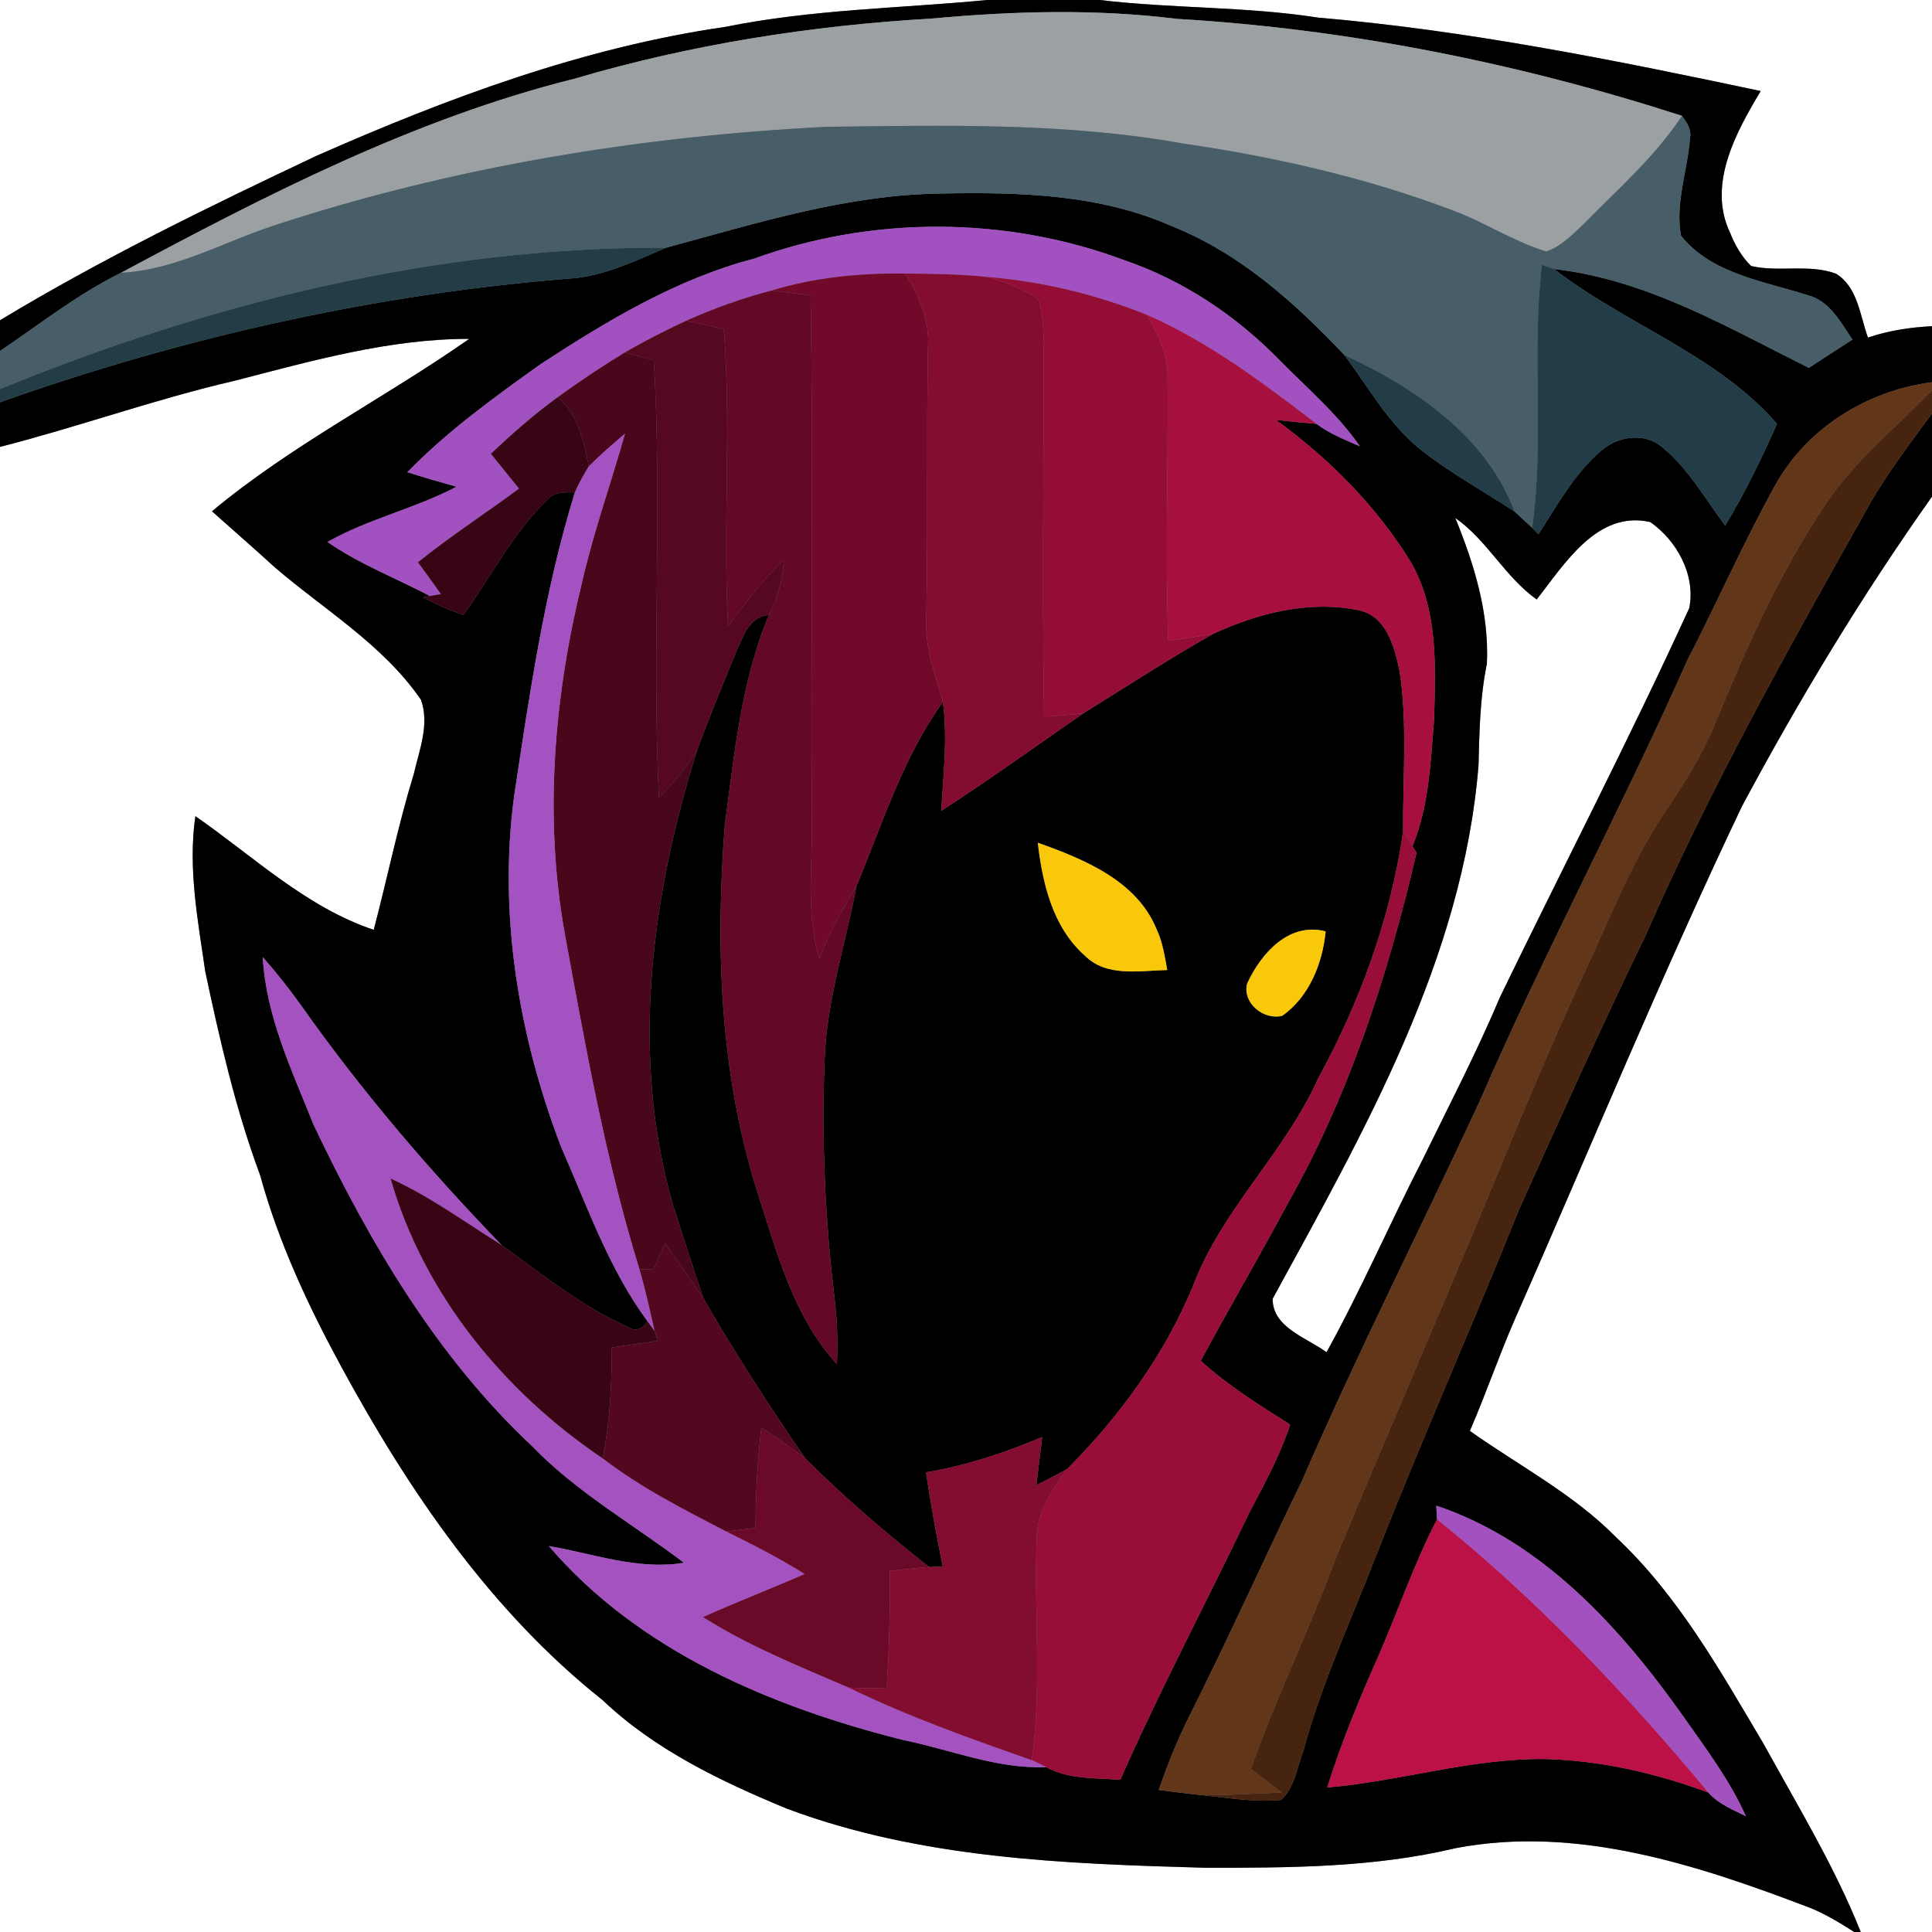 <?xml version="1.0" encoding="UTF-8" ?>
<!DOCTYPE svg PUBLIC "-//W3C//DTD SVG 1.1//EN" "http://www.w3.org/Graphics/SVG/1.1/DTD/svg11.dtd">
<svg width="250pt" height="250pt" viewBox="0 0 250 250" version="1.1" xmlns="http://www.w3.org/2000/svg">
<rect x="0" y="0" width="250" height="250" fill="#808080" stroke="none"/>
<g id="#ffffffff">
<path fill="#ffffff" opacity="1.00" d=" M 0.00 0.00 L 127.73 0.00 C 116.45 1.08 105.06 1.21 93.91 3.47 C 75.49 6.13 57.91 12.68 40.96 20.16 C 27.05 26.73 13.18 33.49 0.00 41.44 L 0.00 0.00 Z" />
<path fill="#ffffff" opacity="1.00" d=" M 142.30 0.00 L 250.00 0.00 L 250.00 42.21 C 247.18 42.35 244.39 42.78 241.71 43.68 C 240.67 40.82 240.40 37.15 237.57 35.41 C 234.05 34.12 230.19 35.26 226.59 34.42 C 225.36 33.22 224.51 31.70 223.87 30.12 C 220.91 23.90 224.62 17.13 227.84 11.78 C 208.90 7.77 189.88 3.93 170.57 2.28 C 161.21 0.82 151.69 1.12 142.30 0.00 Z" />
<path fill="#ffffff" opacity="1.00" d=" M 30.40 49.26 C 40.32 46.70 50.41 43.83 60.72 43.85 C 49.77 51.52 37.73 57.57 27.43 66.16 C 30.14 68.59 32.88 70.96 35.57 73.42 C 42.00 78.94 49.57 83.42 54.46 90.53 C 55.62 93.65 54.27 97.03 53.55 100.13 C 51.51 106.78 50.13 113.60 48.36 120.32 C 39.58 117.38 32.76 110.79 25.28 105.61 C 24.31 112.33 25.60 119.06 26.56 125.70 C 28.45 134.61 30.48 143.52 33.66 152.07 C 36.04 160.75 39.87 168.95 44.15 176.83 C 52.89 192.92 63.50 208.50 77.97 219.99 C 84.73 226.42 93.27 230.50 101.80 234.03 C 119.08 240.51 137.78 241.18 156.02 241.69 C 166.84 241.69 177.77 241.68 188.36 239.15 C 204.10 236.14 219.77 241.36 234.32 246.91 C 236.30 247.73 238.14 248.85 239.94 250.00 L 0.00 250.00 L 0.00 57.83 C 10.20 55.22 20.13 51.63 30.40 49.26 Z" />
<path fill="#ffffff" opacity="1.00" d=" M 225.40 104.35 C 232.80 90.52 240.93 77.06 250.00 64.26 L 250.00 250.00 L 240.78 250.00 C 237.39 241.50 232.62 233.68 228.23 225.69 C 222.63 216.26 217.18 206.47 209.10 198.90 C 203.59 193.31 196.55 189.66 190.20 185.16 C 192.26 180.42 193.92 175.52 195.99 170.79 C 205.76 148.63 214.98 126.22 225.40 104.35 Z" />
<path fill="#ffffff" opacity="1.00" d=" M 188.31 67.02 C 192.45 69.91 194.73 74.65 198.85 77.57 C 202.46 72.97 206.68 66.00 213.54 67.55 C 217.00 69.97 219.44 74.40 218.59 78.69 C 210.83 95.64 202.24 112.22 194.11 129.00 C 191.08 136.19 187.47 143.11 184.05 150.12 C 179.82 158.35 176.14 166.87 171.65 174.98 C 169.10 173.09 164.66 171.80 164.68 168.06 C 176.49 146.43 189.30 124.13 191.32 99.02 C 191.43 94.63 191.51 90.22 192.40 85.90 C 192.72 79.39 190.76 73.00 188.31 67.02 Z" />
</g>
<g id="#000000ff">
<path fill="#000000" opacity="1.00" d=" M 127.73 0.00 L 142.30 0.00 C 151.69 1.12 161.21 0.82 170.57 2.28 C 189.88 3.93 208.90 7.77 227.84 11.78 C 224.62 17.13 220.91 23.90 223.87 30.12 C 224.51 31.70 225.36 33.22 226.59 34.42 C 230.19 35.26 234.05 34.12 237.57 35.41 C 240.40 37.15 240.67 40.82 241.71 43.68 C 244.39 42.78 247.18 42.35 250.00 42.21 L 250.00 49.46 C 241.67 50.54 233.86 55.33 229.74 62.74 C 225.63 70.14 222.22 77.91 218.34 85.44 C 209.83 104.64 199.86 123.17 191.50 142.44 C 183.89 158.86 175.68 175.00 168.48 191.61 C 163.57 201.71 158.98 211.96 153.93 222.00 C 152.37 225.10 151.07 228.33 149.94 231.62 C 151.86 231.86 153.78 232.12 155.72 232.31 C 159.05 232.65 162.41 233.24 165.77 232.91 C 167.52 231.34 167.82 228.75 168.63 226.63 C 171.00 217.86 174.85 209.61 178.13 201.16 C 184.03 186.15 190.58 171.41 196.59 156.45 C 201.93 144.58 207.28 132.71 212.96 121.00 C 221.21 102.18 231.25 84.21 241.33 66.32 C 243.79 61.77 246.95 57.66 250.00 53.50 L 250.00 64.26 C 240.93 77.06 232.80 90.52 225.40 104.35 C 214.98 126.22 205.76 148.63 195.99 170.79 C 193.92 175.52 192.26 180.42 190.20 185.16 C 196.55 189.66 203.59 193.31 209.10 198.90 C 217.18 206.47 222.63 216.26 228.23 225.69 C 232.62 233.68 237.39 241.50 240.78 250.00 L 239.94 250.00 C 238.14 248.85 236.30 247.73 234.32 246.91 C 219.77 241.36 204.10 236.14 188.36 239.15 C 177.77 241.68 166.84 241.69 156.02 241.69 C 137.78 241.18 119.08 240.51 101.80 234.03 C 93.27 230.50 84.73 226.42 77.97 219.99 C 63.50 208.50 52.89 192.92 44.15 176.83 C 39.87 168.95 36.04 160.75 33.66 152.07 C 30.48 143.52 28.45 134.61 26.56 125.70 C 25.60 119.06 24.31 112.33 25.28 105.61 C 32.76 110.79 39.58 117.38 48.36 120.32 C 50.13 113.60 51.51 106.78 53.55 100.13 C 54.27 97.03 55.62 93.65 54.46 90.53 C 49.57 83.42 42.00 78.94 35.57 73.42 C 32.88 70.96 30.14 68.59 27.43 66.16 C 37.73 57.57 49.77 51.52 60.72 43.85 C 50.41 43.83 40.32 46.70 30.40 49.26 C 20.13 51.63 10.20 55.22 0.00 57.83 L 0.00 52.05 C 23.84 43.59 48.79 38.01 74.02 36.02 C 78.33 35.67 82.25 33.74 86.17 32.06 C 97.90 28.89 109.70 25.15 121.97 25.04 C 131.96 24.85 142.36 25.14 151.64 29.27 C 160.43 32.76 167.54 39.16 173.95 45.93 C 177.09 50.11 179.67 54.85 183.81 58.17 C 187.63 61.18 191.91 63.53 195.98 66.19 C 196.74 66.88 197.50 67.59 198.26 68.30 C 198.46 68.51 198.87 68.92 199.07 69.13 C 201.54 65.34 203.75 61.22 207.26 58.27 C 209.40 56.42 212.86 55.92 215.11 57.88 C 218.48 60.66 220.65 64.55 223.24 68.01 C 225.79 63.79 227.95 59.35 229.94 54.84 C 222.12 45.85 210.35 41.98 201.09 34.81 C 213.03 36.16 223.52 42.34 234.06 47.60 C 235.93 46.38 237.81 45.16 239.70 43.94 C 238.17 41.69 236.76 38.91 233.89 38.19 C 228.20 36.37 221.50 35.45 217.52 30.51 C 216.74 26.27 218.37 22.11 218.68 17.91 C 218.93 16.79 218.26 15.85 217.65 14.99 C 196.48 8.16 174.49 3.75 152.27 2.44 C 141.76 1.13 131.10 1.43 120.57 2.40 C 104.95 3.30 89.38 5.75 74.36 10.18 C 53.58 15.36 34.43 25.24 15.66 35.30 C 10.07 38.05 5.14 41.95 0.00 45.42 L 0.00 41.44 C 13.18 33.49 27.05 26.73 40.96 20.16 C 57.91 12.68 75.49 6.13 93.91 3.47 C 105.06 1.21 116.45 1.08 127.73 0.00 M 97.58 33.47 C 87.58 36.08 78.63 41.47 70.04 47.06 C 63.99 51.38 57.91 55.76 52.71 61.10 C 54.82 61.77 56.94 62.39 59.07 62.98 C 53.70 65.82 47.67 67.12 42.38 70.13 C 46.50 73.00 51.21 74.80 55.63 77.12 L 54.76 77.29 C 56.42 78.22 58.17 78.96 59.97 79.58 C 63.55 74.62 66.34 69.01 70.78 64.73 C 71.66 63.61 73.11 63.69 74.38 63.73 C 70.43 76.53 68.52 89.83 66.52 103.05 C 64.48 118.38 67.11 134.04 72.60 148.40 C 75.98 156.07 78.77 164.18 83.79 170.98 C 83.14 171.93 82.24 172.40 81.22 171.70 C 75.27 169.02 70.16 164.91 64.91 161.11 C 55.52 151.40 46.71 141.09 38.93 130.05 C 37.39 127.90 35.75 125.83 34.00 123.85 C 34.42 131.52 37.78 138.53 40.58 145.55 C 47.79 160.73 56.49 175.56 68.86 187.14 C 74.63 193.12 81.93 197.23 88.50 202.22 C 82.55 203.22 76.81 201.03 71.02 200.06 C 82.65 213.65 99.82 220.86 116.80 225.14 C 122.97 226.38 128.96 228.93 135.37 228.66 C 138.28 230.28 141.74 230.04 144.96 230.31 C 150.15 218.58 156.16 207.24 161.70 195.67 C 163.64 191.98 165.65 188.31 166.95 184.34 C 162.94 181.81 158.90 179.29 155.38 176.09 C 159.06 169.23 163.01 162.52 166.68 155.66 C 174.64 141.57 179.65 126.03 183.30 110.33 L 182.77 109.51 C 184.92 104.31 185.12 98.60 185.57 93.07 C 185.76 86.18 186.12 78.72 182.46 72.56 C 178.00 65.38 171.93 59.29 165.11 54.34 C 166.85 54.53 168.60 54.70 170.35 54.85 C 172.05 56.12 174.04 56.91 175.98 57.76 C 173.04 53.52 169.07 50.17 165.48 46.51 C 159.87 40.78 153.00 36.21 145.38 33.63 C 130.13 27.95 112.87 27.92 97.58 33.47 M 188.31 67.02 C 190.76 73.00 192.72 79.39 192.40 85.90 C 191.51 90.22 191.43 94.63 191.32 99.02 C 189.30 124.13 176.49 146.43 164.68 168.06 C 164.66 171.80 169.10 173.09 171.65 174.98 C 176.14 166.87 179.82 158.35 184.05 150.12 C 187.47 143.11 191.08 136.19 194.11 129.00 C 202.24 112.22 210.83 95.64 218.59 78.69 C 219.44 74.40 217.00 69.97 213.54 67.55 C 206.68 66.00 202.46 72.97 198.85 77.57 C 194.73 74.65 192.45 69.91 188.31 67.02 M 185.85 194.83 C 185.87 195.28 185.92 196.17 185.95 196.61 C 182.98 202.34 180.90 208.46 178.34 214.36 C 175.87 219.89 173.56 225.51 171.74 231.30 C 181.22 230.50 190.44 227.49 200.02 227.62 C 207.22 227.82 214.31 229.46 221.05 231.95 C 222.34 233.42 224.20 234.16 225.92 235.02 C 223.84 230.36 220.75 226.28 217.84 222.13 C 209.71 210.64 199.57 199.42 185.85 194.83 Z" />
<path fill="#000000" opacity="1.00" d=" M 95.30 84.27 C 96.19 82.32 96.98 79.76 99.50 79.58 C 95.89 88.19 95.03 97.59 93.79 106.75 C 92.56 122.57 93.15 138.77 97.93 154.02 C 100.48 161.86 102.59 170.27 108.29 176.52 C 108.43 173.67 108.33 170.81 107.99 167.97 C 106.75 157.70 106.29 147.33 106.71 136.99 C 106.98 129.39 109.45 122.12 110.82 114.69 C 114.18 106.57 116.84 98.04 122.01 90.83 C 122.63 95.51 122.07 100.24 121.79 104.93 C 128.03 100.88 134.07 96.54 140.18 92.31 C 145.76 88.83 151.28 85.26 157.00 82.01 C 162.83 79.33 169.45 77.63 175.86 78.98 C 179.44 79.73 180.46 83.78 181.11 86.86 C 182.15 93.73 181.50 100.70 181.56 107.62 C 179.92 118.86 176.00 129.61 170.56 139.56 C 166.25 149.18 158.10 156.50 154.37 166.42 C 150.66 175.35 144.90 183.26 138.09 190.09 C 136.79 190.82 135.45 191.49 134.11 192.17 C 134.35 190.09 134.61 188.02 134.86 185.95 C 130.01 187.98 125.01 189.66 119.82 190.52 C 120.43 194.60 121.17 198.67 121.99 202.72 C 121.55 202.73 120.67 202.76 120.23 202.77 C 114.66 198.39 109.26 193.76 104.24 188.76 C 99.59 182.03 95.16 175.14 91.05 168.06 C 89.68 164.06 88.40 160.02 87.11 155.98 C 81.49 136.63 84.28 115.97 90.22 97.04 C 91.81 92.74 93.54 88.50 95.30 84.27 M 134.29 109.05 C 134.90 114.30 136.22 119.97 140.35 123.63 C 143.14 126.48 147.47 125.60 151.04 125.52 C 150.71 123.73 150.45 121.90 149.66 120.24 C 147.10 113.95 140.25 111.17 134.29 109.05 M 161.37 127.29 C 160.75 129.81 163.55 132.06 165.93 131.44 C 169.42 128.98 171.14 124.65 171.54 120.52 C 166.77 119.27 163.15 123.41 161.37 127.29 Z" />
</g>
<g id="#9ba0a3ff">
<path fill="#9ba0a3" opacity="1.00" d=" M 120.57 2.40 C 131.10 1.43 141.76 1.13 152.27 2.44 C 174.49 3.75 196.48 8.16 217.65 14.99 C 214.17 20.29 209.36 24.46 204.96 28.96 C 203.48 30.32 202.04 31.91 200.08 32.54 C 195.82 31.24 192.05 28.72 187.87 27.18 C 176.68 22.96 164.96 20.30 153.14 18.58 C 137.89 15.84 122.36 16.22 106.95 16.41 C 82.68 17.63 58.44 21.63 35.33 29.22 C 28.81 31.38 22.66 34.94 15.66 35.30 C 34.43 25.24 53.58 15.36 74.36 10.18 C 89.38 5.75 104.95 3.30 120.57 2.40 Z" />
</g>
<g id="#475d68ff">
<path fill="#475d68" opacity="1.00" d=" M 217.65 14.99 C 218.26 15.85 218.93 16.79 218.68 17.91 C 218.37 22.11 216.74 26.27 217.52 30.51 C 221.50 35.45 228.20 36.37 233.89 38.19 C 236.76 38.91 238.17 41.69 239.70 43.94 C 237.81 45.16 235.93 46.38 234.06 47.60 C 223.52 42.34 213.03 36.16 201.09 34.81 C 200.70 34.67 199.91 34.41 199.52 34.28 C 198.18 45.58 199.85 57.01 198.26 68.30 C 197.50 67.59 196.74 66.88 195.98 66.19 C 192.31 56.40 183.06 50.15 173.95 45.93 C 167.54 39.16 160.43 32.76 151.64 29.27 C 142.36 25.14 131.96 24.85 121.97 25.04 C 109.70 25.15 97.90 28.89 86.17 32.06 C 56.55 31.91 27.30 39.17 0.00 50.35 L 0.00 45.42 C 5.14 41.95 10.07 38.05 15.66 35.30 C 22.66 34.94 28.81 31.38 35.33 29.22 C 58.44 21.63 82.68 17.63 106.95 16.41 C 122.36 16.22 137.89 15.84 153.14 18.58 C 164.96 20.30 176.68 22.96 187.87 27.18 C 192.05 28.72 195.82 31.24 200.08 32.54 C 202.04 31.91 203.48 30.32 204.96 28.96 C 209.36 24.46 214.17 20.29 217.65 14.99 Z" />
</g>
<g id="#a251c0ff">
<path fill="#a251c0" opacity="1.00" d=" M 97.58 33.47 C 112.87 27.92 130.13 27.95 145.38 33.63 C 153.00 36.21 159.87 40.78 165.48 46.51 C 169.07 50.17 173.04 53.52 175.98 57.76 C 174.04 56.91 172.05 56.12 170.35 54.85 C 163.44 49.56 156.42 44.25 148.40 40.74 C 141.83 38.11 134.90 36.42 127.84 35.85 C 124.28 35.46 120.69 35.44 117.12 35.40 C 111.28 35.32 105.42 35.89 99.82 37.60 C 96.05 38.59 92.36 39.90 88.81 41.50 C 86.10 42.76 83.44 44.11 80.86 45.61 C 77.89 47.41 75.00 49.35 72.18 51.39 C 69.13 53.62 66.27 56.11 63.53 58.72 C 64.74 60.22 65.96 61.72 67.17 63.23 C 62.83 66.44 58.29 69.37 54.09 72.76 C 55.09 74.13 56.09 75.50 57.07 76.88 C 56.71 76.94 55.99 77.06 55.63 77.12 C 51.21 74.80 46.50 73.00 42.38 70.13 C 47.67 67.12 53.70 65.82 59.07 62.98 C 56.94 62.39 54.82 61.77 52.71 61.10 C 57.91 55.76 63.99 51.38 70.04 47.06 C 78.63 41.47 87.58 36.08 97.58 33.47 Z" />
</g>
<g id="#233d47ff">
<path fill="#233d47" opacity="1.00" d=" M 0.00 50.35 C 27.30 39.17 56.55 31.91 86.17 32.06 C 82.25 33.74 78.33 35.67 74.02 36.02 C 48.79 38.01 23.84 43.59 0.00 52.05 L 0.00 50.35 Z" />
</g>
<g id="#223d47ff">
<path fill="#223d47" opacity="1.00" d=" M 199.52 34.28 C 199.91 34.41 200.70 34.67 201.09 34.81 C 210.35 41.98 222.12 45.85 229.94 54.84 C 227.95 59.35 225.79 63.79 223.24 68.01 C 220.65 64.55 218.48 60.66 215.11 57.88 C 212.86 55.92 209.40 56.42 207.26 58.27 C 203.75 61.22 201.54 65.34 199.07 69.13 C 198.87 68.92 198.46 68.51 198.26 68.30 C 199.85 57.01 198.18 45.58 199.52 34.28 Z" />
<path fill="#223d47" opacity="1.00" d=" M 173.95 45.93 C 183.06 50.15 192.31 56.40 195.98 66.19 C 191.91 63.53 187.63 61.18 183.81 58.17 C 179.67 54.85 177.09 50.11 173.95 45.93 Z" />
</g>
<g id="#710a2aff">
<path fill="#710a2a" opacity="1.00" d=" M 99.82 37.60 C 105.42 35.89 111.28 35.32 117.12 35.40 C 118.94 38.26 120.33 41.48 120.08 44.95 C 119.87 56.64 120.11 68.33 119.86 80.01 C 119.65 83.76 121.02 87.28 122.01 90.83 C 116.84 98.04 114.18 106.57 110.82 114.69 C 108.94 117.66 107.34 120.80 106.00 124.06 C 104.16 117.86 105.25 111.35 105.04 105.00 C 104.92 82.74 105.25 60.48 104.89 38.23 C 103.20 38.01 101.51 37.77 99.82 37.60 Z" />
</g>
<g id="#840c31ff">
<path fill="#840c31" opacity="1.00" d=" M 117.12 35.40 C 120.69 35.44 124.28 35.46 127.84 35.85 C 130.09 36.56 132.42 37.29 134.33 38.73 C 134.92 40.40 135.00 42.19 135.07 43.94 C 135.05 60.20 134.85 76.48 135.10 92.74 C 136.79 92.61 138.49 92.50 140.18 92.31 C 134.07 96.54 128.03 100.88 121.79 104.93 C 122.07 100.24 122.63 95.51 122.01 90.83 C 121.02 87.28 119.65 83.76 119.86 80.01 C 120.11 68.33 119.87 56.64 120.08 44.95 C 120.33 41.48 118.94 38.26 117.12 35.40 Z" />
</g>
<g id="#940d37ff">
<path fill="#940d37" opacity="1.00" d=" M 127.84 35.85 C 134.90 36.42 141.83 38.11 148.40 40.74 C 149.85 43.25 151.17 45.96 151.09 48.94 C 151.19 60.26 150.77 71.59 151.18 82.91 C 153.12 82.64 155.07 82.38 157.00 82.01 C 151.28 85.26 145.76 88.83 140.18 92.31 C 138.49 92.50 136.79 92.61 135.10 92.74 C 134.85 76.48 135.05 60.20 135.07 43.94 C 135.00 42.19 134.92 40.40 134.33 38.73 C 132.42 37.29 130.09 36.56 127.84 35.85 Z" />
</g>
<g id="#630925ff">
<path fill="#630925" opacity="1.00" d=" M 88.81 41.50 C 92.36 39.90 96.05 38.59 99.82 37.60 C 101.51 37.77 103.20 38.01 104.89 38.23 C 105.25 60.48 104.92 82.74 105.04 105.00 C 105.25 111.35 104.16 117.86 106.00 124.06 C 107.34 120.80 108.94 117.66 110.82 114.69 C 109.45 122.12 106.98 129.39 106.71 136.99 C 106.29 147.33 106.75 157.70 107.99 167.97 C 108.33 170.81 108.43 173.67 108.29 176.52 C 102.59 170.27 100.48 161.86 97.93 154.02 C 93.15 138.77 92.56 122.57 93.79 106.75 C 95.03 97.59 95.89 88.19 99.50 79.58 C 100.60 77.34 101.33 74.93 101.43 72.43 C 98.72 75.04 96.41 78.02 94.20 81.05 C 93.53 68.23 94.65 55.38 93.66 42.57 C 92.04 42.22 90.42 41.86 88.81 41.50 Z" />
</g>
<g id="#a70f3eff">
<path fill="#a70f3e" opacity="1.00" d=" M 148.40 40.74 C 156.42 44.25 163.44 49.56 170.35 54.85 C 168.60 54.70 166.85 54.53 165.11 54.34 C 171.93 59.29 178.00 65.38 182.46 72.56 C 186.12 78.72 185.76 86.18 185.57 93.07 C 185.12 98.60 184.92 104.31 182.77 109.51 C 182.47 109.03 181.86 108.09 181.56 107.62 C 181.50 100.70 182.15 93.73 181.11 86.86 C 180.46 83.78 179.44 79.73 175.86 78.98 C 169.45 77.63 162.83 79.33 157.00 82.01 C 155.07 82.38 153.12 82.64 151.18 82.91 C 150.77 71.59 151.19 60.26 151.09 48.94 C 151.17 45.96 149.85 43.25 148.40 40.74 Z" />
</g>
<g id="#550820ff">
<path fill="#550820" opacity="1.00" d=" M 80.86 45.61 C 83.44 44.11 86.10 42.76 88.81 41.50 C 90.42 41.86 92.04 42.22 93.66 42.57 C 94.65 55.38 93.53 68.23 94.20 81.05 C 96.41 78.02 98.72 75.04 101.43 72.43 C 101.33 74.93 100.60 77.34 99.50 79.58 C 96.98 79.76 96.19 82.32 95.30 84.27 C 93.54 88.50 91.81 92.74 90.22 97.04 C 88.85 99.32 87.10 101.32 85.27 103.23 C 84.33 84.38 85.72 65.45 84.60 46.61 C 83.35 46.28 82.10 45.94 80.86 45.61 Z" />
</g>
<g id="#49071bff">
<path fill="#49071b" opacity="1.00" d=" M 72.18 51.39 C 75.00 49.35 77.89 47.41 80.86 45.61 C 82.10 45.94 83.35 46.28 84.60 46.61 C 85.72 65.45 84.33 84.38 85.27 103.23 C 87.10 101.32 88.85 99.32 90.22 97.04 C 84.28 115.97 81.49 136.63 87.11 155.98 C 88.40 160.02 89.68 164.06 91.05 168.06 C 89.44 165.63 87.72 163.26 86.05 160.86 C 85.56 162.00 85.07 163.14 84.58 164.29 C 84.12 164.27 83.20 164.24 82.74 164.23 C 78.35 150.06 75.76 135.42 73.09 120.86 C 70.37 105.78 71.68 90.20 75.31 75.38 C 76.79 68.85 79.07 62.55 80.87 56.11 C 79.28 57.48 77.69 58.84 76.20 60.33 C 75.49 57.10 74.84 53.64 72.18 51.39 Z" />
</g>
<g id="#623619ff">
<path fill="#623619" opacity="1.00" d=" M 229.74 62.74 C 233.86 55.33 241.67 50.54 250.00 49.46 L 250.00 50.51 C 245.33 55.33 240.00 59.60 236.24 65.24 C 230.24 74.12 225.89 83.99 221.83 93.87 C 220.16 97.96 217.73 101.66 215.29 105.32 C 211.00 111.75 208.23 119.01 204.97 125.98 C 200.68 135.20 196.80 144.59 192.92 153.99 C 186.31 169.98 179.37 185.84 172.77 201.84 C 169.40 210.97 165.09 219.72 161.86 228.90 C 163.19 229.91 164.52 230.93 165.86 231.95 C 162.48 232.09 159.10 232.29 155.72 232.31 C 153.78 232.12 151.86 231.86 149.94 231.62 C 151.07 228.33 152.37 225.10 153.93 222.00 C 158.98 211.96 163.57 201.71 168.48 191.61 C 175.68 175.00 183.89 158.86 191.50 142.44 C 199.86 123.17 209.83 104.64 218.34 85.44 C 222.22 77.91 225.63 70.14 229.74 62.74 Z" />
</g>
<g id="#472410ff">
<path fill="#472410" opacity="1.00" d=" M 236.24 65.24 C 240.00 59.60 245.33 55.33 250.00 50.51 L 250.00 53.50 C 246.95 57.66 243.79 61.77 241.33 66.32 C 231.25 84.21 221.21 102.18 212.96 121.00 C 207.28 132.71 201.93 144.58 196.59 156.45 C 190.58 171.41 184.03 186.15 178.13 201.16 C 174.85 209.61 171.00 217.86 168.63 226.63 C 167.82 228.75 167.52 231.34 165.77 232.91 C 162.41 233.24 159.05 232.65 155.72 232.31 C 159.10 232.29 162.48 232.09 165.86 231.95 C 164.52 230.93 163.19 229.91 161.86 228.90 C 165.09 219.72 169.40 210.97 172.77 201.84 C 179.37 185.84 186.31 169.98 192.92 153.99 C 196.80 144.59 200.68 135.20 204.97 125.98 C 208.23 119.01 211.00 111.75 215.29 105.32 C 217.73 101.66 220.16 97.96 221.83 93.87 C 225.89 83.99 230.24 74.12 236.24 65.24 Z" />
</g>
<g id="#380515ff">
<path fill="#380515" opacity="1.00" d=" M 63.53 58.72 C 66.27 56.11 69.13 53.62 72.18 51.39 C 74.84 53.64 75.49 57.10 76.20 60.33 C 75.52 61.42 74.91 62.56 74.38 63.73 C 73.11 63.69 71.66 63.61 70.78 64.73 C 66.34 69.01 63.55 74.62 59.97 79.58 C 58.17 78.96 56.42 78.22 54.76 77.29 L 55.63 77.12 C 55.99 77.06 56.71 76.94 57.07 76.88 C 56.09 75.50 55.09 74.13 54.09 72.76 C 58.29 69.37 62.83 66.44 67.17 63.23 C 65.96 61.72 64.74 60.22 63.53 58.72 Z" />
</g>
<g id="#a352c1ff">
<path fill="#a352c1" opacity="1.00" d=" M 76.20 60.33 C 77.69 58.84 79.28 57.48 80.87 56.11 C 79.07 62.55 76.79 68.85 75.31 75.38 C 71.68 90.20 70.37 105.78 73.09 120.86 C 75.76 135.42 78.35 150.06 82.74 164.23 C 83.54 166.87 84.11 169.58 84.72 172.27 C 84.48 171.95 84.02 171.30 83.79 170.98 C 78.77 164.18 75.98 156.07 72.60 148.40 C 67.11 134.04 64.48 118.38 66.52 103.05 C 68.52 89.83 70.43 76.53 74.38 63.73 C 74.91 62.56 75.52 61.42 76.20 60.33 Z" />
</g>
<g id="#990e39ff">
<path fill="#990e39" opacity="1.00" d=" M 170.56 139.56 C 176.00 129.61 179.92 118.86 181.56 107.62 C 181.86 108.09 182.47 109.03 182.77 109.51 L 183.30 110.33 C 179.65 126.03 174.64 141.57 166.68 155.66 C 163.01 162.52 159.06 169.23 155.38 176.09 C 158.90 179.29 162.94 181.81 166.95 184.34 C 165.65 188.31 163.64 191.98 161.70 195.67 C 156.16 207.24 150.15 218.58 144.96 230.31 C 141.74 230.04 138.28 230.28 135.37 228.66 C 134.90 228.43 133.98 227.98 133.51 227.76 C 134.84 218.19 133.78 208.54 134.15 198.94 C 134.20 195.57 136.18 192.70 138.09 190.09 C 144.90 183.26 150.66 175.35 154.37 166.42 C 158.10 156.50 166.25 149.18 170.56 139.56 Z" />
</g>
<g id="#fac80aff">
<path fill="#fac80a" opacity="1.00" d=" M 134.29 109.05 C 140.25 111.17 147.10 113.95 149.66 120.24 C 150.45 121.90 150.71 123.73 151.04 125.52 C 147.47 125.60 143.14 126.48 140.35 123.63 C 136.22 119.97 134.90 114.30 134.29 109.05 Z" />
<path fill="#fac80a" opacity="1.00" d=" M 161.37 127.29 C 163.15 123.41 166.77 119.27 171.54 120.52 C 171.14 124.65 169.42 128.98 165.93 131.44 C 163.55 132.06 160.75 129.81 161.37 127.29 Z" />
</g>
<g id="#a352c0ff">
<path fill="#a352c0" opacity="1.00" d=" M 34.00 123.85 C 35.75 125.83 37.39 127.90 38.93 130.05 C 46.71 141.09 55.52 151.40 64.91 161.11 C 60.17 158.17 55.65 154.83 50.55 152.51 C 54.83 167.45 65.21 180.10 77.99 188.71 C 82.92 192.50 88.48 195.31 93.98 198.17 C 97.43 199.87 100.87 201.62 104.13 203.68 C 99.77 205.59 95.32 207.30 90.98 209.25 C 96.90 213.00 103.42 215.61 109.84 218.38 C 117.48 222.11 125.50 224.95 133.51 227.76 C 133.98 227.98 134.90 228.43 135.37 228.66 C 128.96 228.93 122.97 226.38 116.80 225.14 C 99.82 220.86 82.65 213.65 71.02 200.06 C 76.81 201.03 82.55 203.22 88.50 202.22 C 81.93 197.23 74.63 193.12 68.86 187.14 C 56.49 175.56 47.79 160.73 40.58 145.55 C 37.78 138.53 34.42 131.52 34.00 123.85 Z" />
</g>
<g id="#390515ff">
<path fill="#390515" opacity="1.00" d=" M 50.55 152.51 C 55.65 154.83 60.17 158.17 64.91 161.11 C 70.16 164.91 75.27 169.02 81.22 171.70 C 82.24 172.40 83.14 171.93 83.79 170.98 C 84.02 171.30 84.48 171.95 84.72 172.27 C 84.80 172.58 84.98 173.20 85.07 173.51 C 83.10 173.80 81.14 174.09 79.17 174.37 C 79.16 179.17 78.94 183.99 77.99 188.71 C 65.21 180.10 54.83 167.45 50.55 152.51 Z" />
</g>
<g id="#540820ff">
<path fill="#540820" opacity="1.00" d=" M 84.58 164.29 C 85.07 163.14 85.56 162.00 86.05 160.86 C 87.72 163.26 89.44 165.63 91.05 168.06 C 95.16 175.14 99.59 182.03 104.24 188.76 C 102.40 187.32 100.45 186.04 98.52 184.73 C 98.02 189.04 97.78 193.38 97.77 197.72 C 96.50 197.87 95.24 198.02 93.98 198.17 C 88.48 195.31 82.92 192.50 77.99 188.71 C 78.94 183.99 79.16 179.17 79.17 174.37 C 81.14 174.09 83.10 173.80 85.07 173.51 C 84.98 173.20 84.80 172.58 84.72 172.27 C 84.11 169.58 83.54 166.87 82.74 164.23 C 83.20 164.24 84.12 164.27 84.58 164.29 Z" />
</g>
<g id="#6b0a28ff">
<path fill="#6b0a28" opacity="1.00" d=" M 97.77 197.72 C 97.78 193.38 98.02 189.04 98.52 184.73 C 100.45 186.04 102.40 187.32 104.24 188.76 C 109.26 193.76 114.66 198.39 120.23 202.77 C 118.53 202.90 116.84 203.09 115.15 203.28 C 115.20 208.35 115.05 213.42 114.74 218.48 C 113.10 218.46 111.47 218.45 109.84 218.38 C 103.42 215.61 96.90 213.00 90.98 209.25 C 95.32 207.30 99.77 205.59 104.13 203.68 C 100.87 201.62 97.43 199.87 93.98 198.17 C 95.24 198.02 96.50 197.87 97.77 197.72 Z" />
</g>
<g id="#830c31ff">
<path fill="#830c31" opacity="1.00" d=" M 119.82 190.52 C 125.01 189.66 130.01 187.98 134.86 185.95 C 134.61 188.02 134.35 190.09 134.11 192.17 C 135.45 191.49 136.79 190.82 138.09 190.09 C 136.18 192.70 134.20 195.57 134.15 198.94 C 133.78 208.54 134.84 218.19 133.51 227.76 C 125.50 224.95 117.48 222.11 109.84 218.38 C 111.47 218.45 113.10 218.46 114.74 218.48 C 115.05 213.42 115.20 208.35 115.15 203.28 C 116.84 203.09 118.53 202.90 120.23 202.77 C 120.67 202.76 121.55 202.73 121.99 202.72 C 121.17 198.67 120.43 194.60 119.82 190.52 Z" />
</g>
<g id="#a351bfff">
<path fill="#a351bf" opacity="1.00" d=" M 185.85 194.83 C 199.57 199.42 209.71 210.64 217.84 222.13 C 220.75 226.28 223.84 230.36 225.92 235.02 C 224.20 234.16 222.34 233.42 221.05 231.95 C 210.42 219.18 198.91 207.04 185.95 196.61 C 185.92 196.17 185.87 195.28 185.85 194.83 Z" />
</g>
<g id="#bc1146ff">
<path fill="#bc1146" opacity="1.00" d=" M 178.34 214.36 C 180.90 208.46 182.98 202.34 185.95 196.61 C 198.91 207.04 210.42 219.18 221.05 231.95 C 214.31 229.46 207.22 227.82 200.02 227.62 C 190.44 227.49 181.22 230.50 171.74 231.30 C 173.56 225.51 175.87 219.89 178.34 214.36 Z" />
</g>
</svg>
